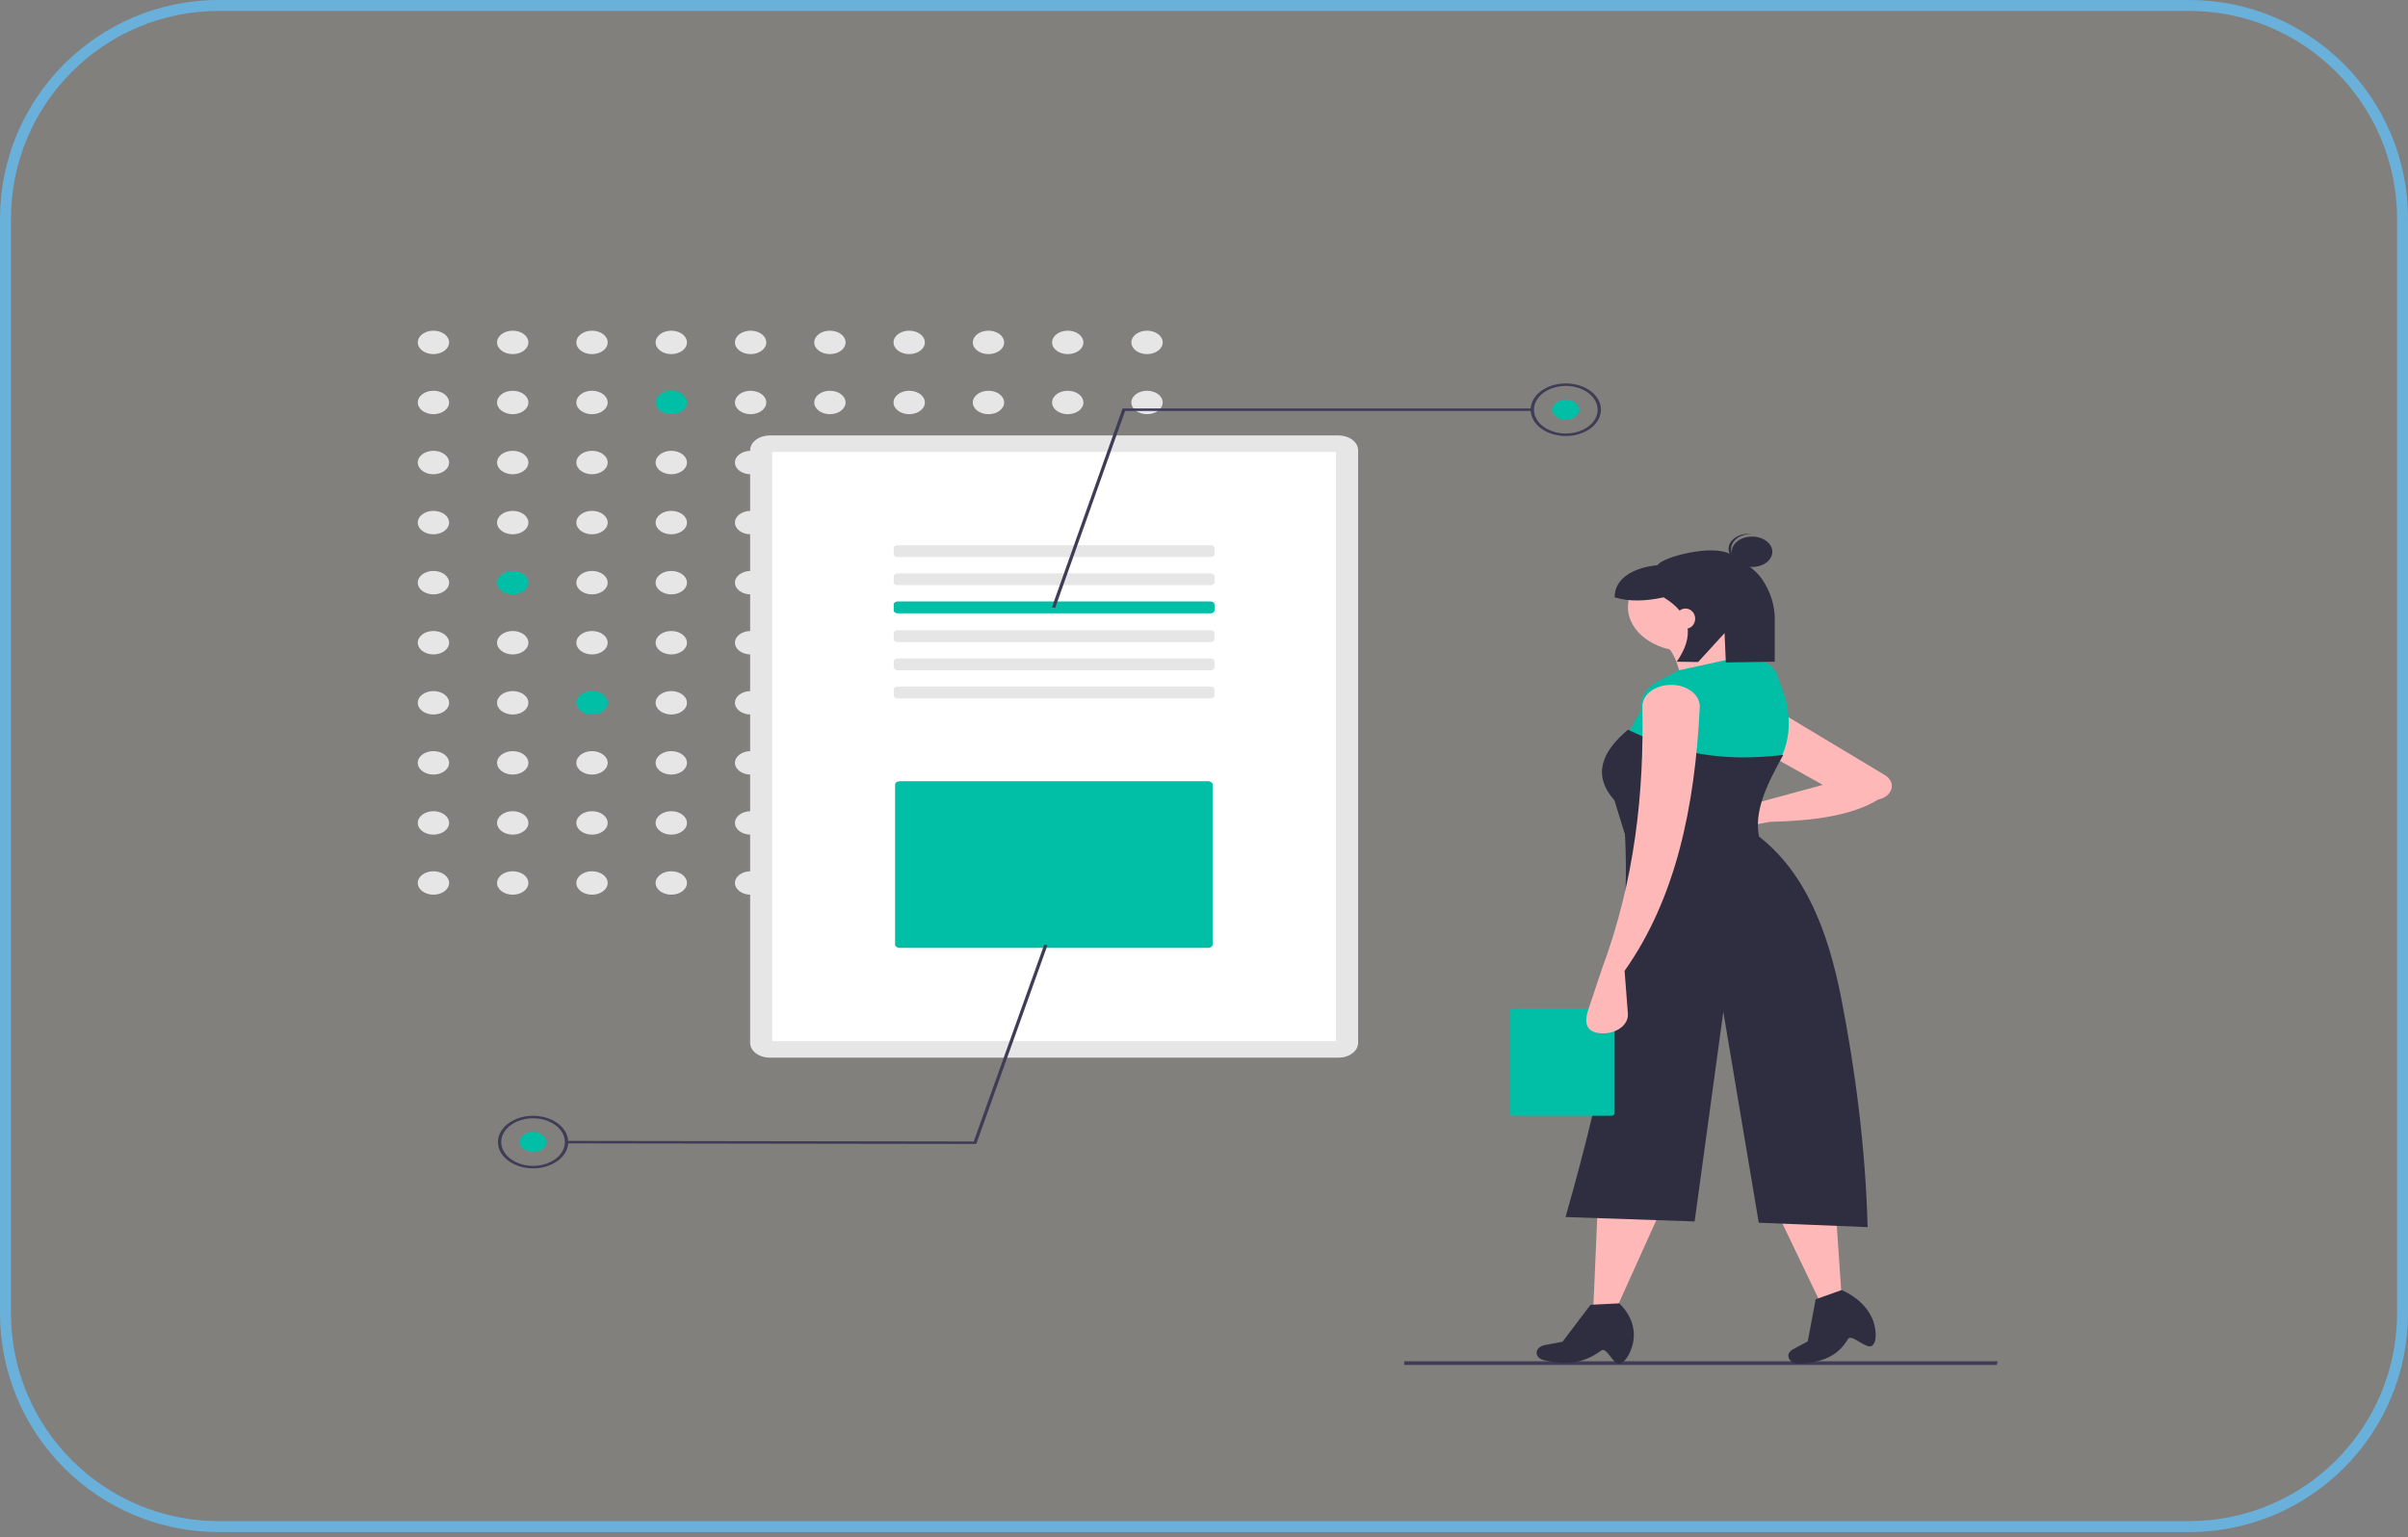 <svg width="415" height="265" viewBox="0 0 415 265" fill="none" xmlns="http://www.w3.org/2000/svg">
<rect x="0" y="0" width="415" height="265" fill="#808080" stroke="none"/>
<g clip-path="url(#clip0_284_1779)">
<path d="M377.271 0H37.727C16.891 0 0 16.891 0 37.727V226.363C0 247.199 16.891 264.09 37.727 264.09H377.271C398.108 264.09 414.999 247.199 414.999 226.363V37.727C414.999 16.891 398.108 0 377.271 0Z" fill="#FFC700" fill-opacity="0.02"/>
<path d="M377.274 0.941H37.729C17.414 0.941 0.945 17.41 0.945 37.725V226.361C0.945 246.676 17.414 263.145 37.729 263.145H377.274C397.589 263.145 414.058 246.676 414.058 226.361V37.725C414.058 17.41 397.589 0.941 377.274 0.941Z" stroke="#69B1DA" stroke-width="1.886"/>
<g clip-path="url(#clip1_284_1779)">
<path d="M344.122 235.277H242V234.652H344.273L344.122 235.277Z" fill="#3F3D56"/>
<path d="M74.7 61.04C76.191 61.04 77.399 60.136 77.399 59.02C77.399 57.904 76.191 57 74.7 57C73.209 57 72 57.904 72 59.02C72 60.136 73.209 61.04 74.7 61.04Z" fill="#E6E6E6"/>
<path d="M88.364 61.04C89.855 61.04 91.063 60.136 91.063 59.02C91.063 57.904 89.855 57 88.364 57C86.873 57 85.664 57.904 85.664 59.02C85.664 60.136 86.873 61.04 88.364 61.04Z" fill="#E6E6E6"/>
<path d="M102.028 61.04C103.519 61.04 104.727 60.136 104.727 59.02C104.727 57.904 103.519 57 102.028 57C100.537 57 99.328 57.904 99.328 59.02C99.328 60.136 100.537 61.04 102.028 61.04Z" fill="#E6E6E6"/>
<path d="M115.692 61.04C117.183 61.04 118.391 60.136 118.391 59.02C118.391 57.904 117.183 57 115.692 57C114.201 57 112.992 57.904 112.992 59.02C112.992 60.136 114.201 61.04 115.692 61.04Z" fill="#E6E6E6"/>
<path d="M129.364 61.04C130.855 61.04 132.063 60.136 132.063 59.02C132.063 57.904 130.855 57 129.364 57C127.873 57 126.664 57.904 126.664 59.02C126.664 60.136 127.873 61.04 129.364 61.04Z" fill="#E6E6E6"/>
<path d="M143.028 61.04C144.519 61.04 145.727 60.136 145.727 59.02C145.727 57.904 144.519 57 143.028 57C141.537 57 140.328 57.904 140.328 59.02C140.328 60.136 141.537 61.04 143.028 61.04Z" fill="#E6E6E6"/>
<path d="M156.692 61.04C158.183 61.04 159.391 60.136 159.391 59.02C159.391 57.904 158.183 57 156.692 57C155.201 57 153.992 57.904 153.992 59.02C153.992 60.136 155.201 61.04 156.692 61.04Z" fill="#E6E6E6"/>
<path d="M170.356 61.04C171.847 61.04 173.055 60.136 173.055 59.02C173.055 57.904 171.847 57 170.356 57C168.865 57 167.656 57.904 167.656 59.02C167.656 60.136 168.865 61.04 170.356 61.04Z" fill="#E6E6E6"/>
<path d="M184.02 61.04C185.511 61.04 186.719 60.136 186.719 59.02C186.719 57.904 185.511 57 184.02 57C182.529 57 181.32 57.904 181.32 59.02C181.32 60.136 182.529 61.04 184.02 61.04Z" fill="#E6E6E6"/>
<path d="M197.684 61.04C199.175 61.04 200.384 60.136 200.384 59.02C200.384 57.904 199.175 57 197.684 57C196.193 57 194.984 57.904 194.984 59.02C194.984 60.136 196.193 61.04 197.684 61.04Z" fill="#E6E6E6"/>
<path d="M74.7 71.395C76.191 71.395 77.399 70.491 77.399 69.375C77.399 68.26 76.191 67.356 74.7 67.356C73.209 67.356 72 68.26 72 69.375C72 70.491 73.209 71.395 74.7 71.395Z" fill="#E6E6E6"/>
<path d="M88.364 71.395C89.855 71.395 91.063 70.491 91.063 69.375C91.063 68.26 89.855 67.356 88.364 67.356C86.873 67.356 85.664 68.26 85.664 69.375C85.664 70.491 86.873 71.395 88.364 71.395Z" fill="#E6E6E6"/>
<path d="M102.028 71.395C103.519 71.395 104.727 70.491 104.727 69.375C104.727 68.26 103.519 67.356 102.028 67.356C100.537 67.356 99.328 68.26 99.328 69.375C99.328 70.491 100.537 71.395 102.028 71.395Z" fill="#E6E6E6"/>
<path d="M115.692 71.395C117.183 71.395 118.391 70.491 118.391 69.375C118.391 68.26 117.183 67.356 115.692 67.356C114.201 67.356 112.992 68.26 112.992 69.375C112.992 70.491 114.201 71.395 115.692 71.395Z" fill="#00BFA6"/>
<path d="M129.364 71.395C130.855 71.395 132.063 70.491 132.063 69.375C132.063 68.26 130.855 67.356 129.364 67.356C127.873 67.356 126.664 68.26 126.664 69.375C126.664 70.491 127.873 71.395 129.364 71.395Z" fill="#E6E6E6"/>
<path d="M143.028 71.395C144.519 71.395 145.727 70.491 145.727 69.375C145.727 68.26 144.519 67.356 143.028 67.356C141.537 67.356 140.328 68.26 140.328 69.375C140.328 70.491 141.537 71.395 143.028 71.395Z" fill="#E6E6E6"/>
<path d="M156.692 71.395C158.183 71.395 159.391 70.491 159.391 69.375C159.391 68.26 158.183 67.356 156.692 67.356C155.201 67.356 153.992 68.26 153.992 69.375C153.992 70.491 155.201 71.395 156.692 71.395Z" fill="#E6E6E6"/>
<path d="M170.356 71.395C171.847 71.395 173.055 70.491 173.055 69.375C173.055 68.26 171.847 67.356 170.356 67.356C168.865 67.356 167.656 68.26 167.656 69.375C167.656 70.491 168.865 71.395 170.356 71.395Z" fill="#E6E6E6"/>
<path d="M184.02 71.395C185.511 71.395 186.719 70.491 186.719 69.375C186.719 68.26 185.511 67.356 184.02 67.356C182.529 67.356 181.32 68.26 181.32 69.375C181.32 70.491 182.529 71.395 184.02 71.395Z" fill="#E6E6E6"/>
<path d="M197.684 71.395C199.175 71.395 200.384 70.491 200.384 69.375C200.384 68.26 199.175 67.356 197.684 67.356C196.193 67.356 194.984 68.26 194.984 69.375C194.984 70.491 196.193 71.395 197.684 71.395Z" fill="#E6E6E6"/>
<path d="M74.7 81.747C76.191 81.747 77.399 80.843 77.399 79.727C77.399 78.611 76.191 77.707 74.7 77.707C73.209 77.707 72 78.611 72 79.727C72 80.843 73.209 81.747 74.7 81.747Z" fill="#E6E6E6"/>
<path d="M88.364 81.747C89.855 81.747 91.063 80.843 91.063 79.727C91.063 78.611 89.855 77.707 88.364 77.707C86.873 77.707 85.664 78.611 85.664 79.727C85.664 80.843 86.873 81.747 88.364 81.747Z" fill="#E6E6E6"/>
<path d="M102.028 81.747C103.519 81.747 104.727 80.843 104.727 79.727C104.727 78.611 103.519 77.707 102.028 77.707C100.537 77.707 99.328 78.611 99.328 79.727C99.328 80.843 100.537 81.747 102.028 81.747Z" fill="#E6E6E6"/>
<path d="M115.692 81.747C117.183 81.747 118.391 80.843 118.391 79.727C118.391 78.611 117.183 77.707 115.692 77.707C114.201 77.707 112.992 78.611 112.992 79.727C112.992 80.843 114.201 81.747 115.692 81.747Z" fill="#E6E6E6"/>
<path d="M129.364 81.747C130.855 81.747 132.063 80.843 132.063 79.727C132.063 78.611 130.855 77.707 129.364 77.707C127.873 77.707 126.664 78.611 126.664 79.727C126.664 80.843 127.873 81.747 129.364 81.747Z" fill="#E6E6E6"/>
<path d="M143.028 81.747C144.519 81.747 145.727 80.843 145.727 79.727C145.727 78.611 144.519 77.707 143.028 77.707C141.537 77.707 140.328 78.611 140.328 79.727C140.328 80.843 141.537 81.747 143.028 81.747Z" fill="#E6E6E6"/>
<path d="M156.692 81.747C158.183 81.747 159.391 80.843 159.391 79.727C159.391 78.611 158.183 77.707 156.692 77.707C155.201 77.707 153.992 78.611 153.992 79.727C153.992 80.843 155.201 81.747 156.692 81.747Z" fill="#E6E6E6"/>
<path d="M170.356 81.747C171.847 81.747 173.055 80.843 173.055 79.727C173.055 78.611 171.847 77.707 170.356 77.707C168.865 77.707 167.656 78.611 167.656 79.727C167.656 80.843 168.865 81.747 170.356 81.747Z" fill="#E6E6E6"/>
<path d="M184.02 81.747C185.511 81.747 186.719 80.843 186.719 79.727C186.719 78.611 185.511 77.707 184.02 77.707C182.529 77.707 181.32 78.611 181.32 79.727C181.32 80.843 182.529 81.747 184.02 81.747Z" fill="#E6E6E6"/>
<path d="M197.684 81.747C199.175 81.747 200.384 80.843 200.384 79.727C200.384 78.611 199.175 77.707 197.684 77.707C196.193 77.707 194.984 78.611 194.984 79.727C194.984 80.843 196.193 81.747 197.684 81.747Z" fill="#E6E6E6"/>
<path d="M74.7 92.099C76.191 92.099 77.399 91.194 77.399 90.079C77.399 88.963 76.191 88.059 74.7 88.059C73.209 88.059 72 88.963 72 90.079C72 91.194 73.209 92.099 74.7 92.099Z" fill="#E6E6E6"/>
<path d="M88.364 92.099C89.855 92.099 91.063 91.194 91.063 90.079C91.063 88.963 89.855 88.059 88.364 88.059C86.873 88.059 85.664 88.963 85.664 90.079C85.664 91.194 86.873 92.099 88.364 92.099Z" fill="#E6E6E6"/>
<path d="M102.028 92.099C103.519 92.099 104.727 91.194 104.727 90.079C104.727 88.963 103.519 88.059 102.028 88.059C100.537 88.059 99.328 88.963 99.328 90.079C99.328 91.194 100.537 92.099 102.028 92.099Z" fill="#E6E6E6"/>
<path d="M115.692 92.099C117.183 92.099 118.391 91.194 118.391 90.079C118.391 88.963 117.183 88.059 115.692 88.059C114.201 88.059 112.992 88.963 112.992 90.079C112.992 91.194 114.201 92.099 115.692 92.099Z" fill="#E6E6E6"/>
<path d="M129.364 92.099C130.855 92.099 132.063 91.194 132.063 90.079C132.063 88.963 130.855 88.059 129.364 88.059C127.873 88.059 126.664 88.963 126.664 90.079C126.664 91.194 127.873 92.099 129.364 92.099Z" fill="#E6E6E6"/>
<path d="M143.028 92.099C144.519 92.099 145.727 91.194 145.727 90.079C145.727 88.963 144.519 88.059 143.028 88.059C141.537 88.059 140.328 88.963 140.328 90.079C140.328 91.194 141.537 92.099 143.028 92.099Z" fill="#E6E6E6"/>
<path d="M156.692 92.099C158.183 92.099 159.391 91.194 159.391 90.079C159.391 88.963 158.183 88.059 156.692 88.059C155.201 88.059 153.992 88.963 153.992 90.079C153.992 91.194 155.201 92.099 156.692 92.099Z" fill="#E6E6E6"/>
<path d="M170.356 92.099C171.847 92.099 173.055 91.194 173.055 90.079C173.055 88.963 171.847 88.059 170.356 88.059C168.865 88.059 167.656 88.963 167.656 90.079C167.656 91.194 168.865 92.099 170.356 92.099Z" fill="#E6E6E6"/>
<path d="M184.02 92.099C185.511 92.099 186.719 91.194 186.719 90.079C186.719 88.963 185.511 88.059 184.02 88.059C182.529 88.059 181.32 88.963 181.32 90.079C181.32 91.194 182.529 92.099 184.02 92.099Z" fill="#E6E6E6"/>
<path d="M197.684 92.099C199.175 92.099 200.384 91.194 200.384 90.079C200.384 88.963 199.175 88.059 197.684 88.059C196.193 88.059 194.984 88.963 194.984 90.079C194.984 91.194 196.193 92.099 197.684 92.099Z" fill="#E6E6E6"/>
<path d="M74.7 102.454C76.191 102.454 77.399 101.55 77.399 100.434C77.399 99.318 76.191 98.414 74.7 98.414C73.209 98.414 72 99.318 72 100.434C72 101.55 73.209 102.454 74.7 102.454Z" fill="#E6E6E6"/>
<path d="M88.364 102.454C89.855 102.454 91.063 101.55 91.063 100.434C91.063 99.318 89.855 98.414 88.364 98.414C86.873 98.414 85.664 99.318 85.664 100.434C85.664 101.55 86.873 102.454 88.364 102.454Z" fill="#00BFA6"/>
<path d="M102.028 102.454C103.519 102.454 104.727 101.55 104.727 100.434C104.727 99.318 103.519 98.414 102.028 98.414C100.537 98.414 99.328 99.318 99.328 100.434C99.328 101.55 100.537 102.454 102.028 102.454Z" fill="#E6E6E6"/>
<path d="M115.692 102.454C117.183 102.454 118.391 101.55 118.391 100.434C118.391 99.318 117.183 98.414 115.692 98.414C114.201 98.414 112.992 99.318 112.992 100.434C112.992 101.55 114.201 102.454 115.692 102.454Z" fill="#E6E6E6"/>
<path d="M129.364 102.454C130.855 102.454 132.063 101.55 132.063 100.434C132.063 99.318 130.855 98.414 129.364 98.414C127.873 98.414 126.664 99.318 126.664 100.434C126.664 101.55 127.873 102.454 129.364 102.454Z" fill="#E6E6E6"/>
<path d="M143.028 102.454C144.519 102.454 145.727 101.55 145.727 100.434C145.727 99.318 144.519 98.414 143.028 98.414C141.537 98.414 140.328 99.318 140.328 100.434C140.328 101.55 141.537 102.454 143.028 102.454Z" fill="#E6E6E6"/>
<path d="M156.692 102.454C158.183 102.454 159.391 101.55 159.391 100.434C159.391 99.318 158.183 98.414 156.692 98.414C155.201 98.414 153.992 99.318 153.992 100.434C153.992 101.55 155.201 102.454 156.692 102.454Z" fill="#E6E6E6"/>
<path d="M170.356 102.454C171.847 102.454 173.055 101.55 173.055 100.434C173.055 99.318 171.847 98.414 170.356 98.414C168.865 98.414 167.656 99.318 167.656 100.434C167.656 101.55 168.865 102.454 170.356 102.454Z" fill="#E6E6E6"/>
<path d="M184.02 102.454C185.511 102.454 186.719 101.55 186.719 100.434C186.719 99.318 185.511 98.414 184.02 98.414C182.529 98.414 181.32 99.318 181.32 100.434C181.32 101.55 182.529 102.454 184.02 102.454Z" fill="#E6E6E6"/>
<path d="M197.684 102.454C199.175 102.454 200.384 101.55 200.384 100.434C200.384 99.318 199.175 98.414 197.684 98.414C196.193 98.414 194.984 99.318 194.984 100.434C194.984 101.55 196.193 102.454 197.684 102.454Z" fill="#E6E6E6"/>
<path d="M74.7 112.806C76.191 112.806 77.399 111.901 77.399 110.786C77.399 109.67 76.191 108.766 74.7 108.766C73.209 108.766 72 109.67 72 110.786C72 111.901 73.209 112.806 74.7 112.806Z" fill="#E6E6E6"/>
<path d="M88.364 112.806C89.855 112.806 91.063 111.901 91.063 110.786C91.063 109.67 89.855 108.766 88.364 108.766C86.873 108.766 85.664 109.67 85.664 110.786C85.664 111.901 86.873 112.806 88.364 112.806Z" fill="#E6E6E6"/>
<path d="M102.028 112.806C103.519 112.806 104.727 111.901 104.727 110.786C104.727 109.67 103.519 108.766 102.028 108.766C100.537 108.766 99.328 109.67 99.328 110.786C99.328 111.901 100.537 112.806 102.028 112.806Z" fill="#E6E6E6"/>
<path d="M115.692 112.806C117.183 112.806 118.391 111.901 118.391 110.786C118.391 109.67 117.183 108.766 115.692 108.766C114.201 108.766 112.992 109.67 112.992 110.786C112.992 111.901 114.201 112.806 115.692 112.806Z" fill="#E6E6E6"/>
<path d="M129.364 112.806C130.855 112.806 132.063 111.901 132.063 110.786C132.063 109.67 130.855 108.766 129.364 108.766C127.873 108.766 126.664 109.67 126.664 110.786C126.664 111.901 127.873 112.806 129.364 112.806Z" fill="#E6E6E6"/>
<path d="M143.028 112.806C144.519 112.806 145.727 111.901 145.727 110.786C145.727 109.67 144.519 108.766 143.028 108.766C141.537 108.766 140.328 109.67 140.328 110.786C140.328 111.901 141.537 112.806 143.028 112.806Z" fill="#E6E6E6"/>
<path d="M156.692 112.806C158.183 112.806 159.391 111.901 159.391 110.786C159.391 109.67 158.183 108.766 156.692 108.766C155.201 108.766 153.992 109.67 153.992 110.786C153.992 111.901 155.201 112.806 156.692 112.806Z" fill="#E6E6E6"/>
<path d="M170.356 112.806C171.847 112.806 173.055 111.901 173.055 110.786C173.055 109.67 171.847 108.766 170.356 108.766C168.865 108.766 167.656 109.67 167.656 110.786C167.656 111.901 168.865 112.806 170.356 112.806Z" fill="#E6E6E6"/>
<path d="M184.02 112.806C185.511 112.806 186.719 111.901 186.719 110.786C186.719 109.67 185.511 108.766 184.02 108.766C182.529 108.766 181.32 109.67 181.32 110.786C181.32 111.901 182.529 112.806 184.02 112.806Z" fill="#E6E6E6"/>
<path d="M197.684 112.806C199.175 112.806 200.384 111.901 200.384 110.786C200.384 109.67 199.175 108.766 197.684 108.766C196.193 108.766 194.984 109.67 194.984 110.786C194.984 111.901 196.193 112.806 197.684 112.806Z" fill="#E6E6E6"/>
<path d="M74.7 123.161C76.191 123.161 77.399 122.257 77.399 121.141C77.399 120.025 76.191 119.121 74.7 119.121C73.209 119.121 72 120.025 72 121.141C72 122.257 73.209 123.161 74.7 123.161Z" fill="#E6E6E6"/>
<path d="M88.364 123.161C89.855 123.161 91.063 122.257 91.063 121.141C91.063 120.025 89.855 119.121 88.364 119.121C86.873 119.121 85.664 120.025 85.664 121.141C85.664 122.257 86.873 123.161 88.364 123.161Z" fill="#E6E6E6"/>
<path d="M102.028 123.161C103.519 123.161 104.727 122.257 104.727 121.141C104.727 120.025 103.519 119.121 102.028 119.121C100.537 119.121 99.328 120.025 99.328 121.141C99.328 122.257 100.537 123.161 102.028 123.161Z" fill="#00BFA6"/>
<path d="M115.692 123.161C117.183 123.161 118.391 122.257 118.391 121.141C118.391 120.025 117.183 119.121 115.692 119.121C114.201 119.121 112.992 120.025 112.992 121.141C112.992 122.257 114.201 123.161 115.692 123.161Z" fill="#E6E6E6"/>
<path d="M129.364 123.161C130.855 123.161 132.063 122.257 132.063 121.141C132.063 120.025 130.855 119.121 129.364 119.121C127.873 119.121 126.664 120.025 126.664 121.141C126.664 122.257 127.873 123.161 129.364 123.161Z" fill="#E6E6E6"/>
<path d="M143.028 123.161C144.519 123.161 145.727 122.257 145.727 121.141C145.727 120.025 144.519 119.121 143.028 119.121C141.537 119.121 140.328 120.025 140.328 121.141C140.328 122.257 141.537 123.161 143.028 123.161Z" fill="#E6E6E6"/>
<path d="M156.692 123.161C158.183 123.161 159.391 122.257 159.391 121.141C159.391 120.025 158.183 119.121 156.692 119.121C155.201 119.121 153.992 120.025 153.992 121.141C153.992 122.257 155.201 123.161 156.692 123.161Z" fill="#E6E6E6"/>
<path d="M170.356 123.161C171.847 123.161 173.055 122.257 173.055 121.141C173.055 120.025 171.847 119.121 170.356 119.121C168.865 119.121 167.656 120.025 167.656 121.141C167.656 122.257 168.865 123.161 170.356 123.161Z" fill="#E6E6E6"/>
<path d="M184.02 123.161C185.511 123.161 186.719 122.257 186.719 121.141C186.719 120.025 185.511 119.121 184.02 119.121C182.529 119.121 181.32 120.025 181.32 121.141C181.32 122.257 182.529 123.161 184.02 123.161Z" fill="#E6E6E6"/>
<path d="M197.684 123.161C199.175 123.161 200.384 122.257 200.384 121.141C200.384 120.025 199.175 119.121 197.684 119.121C196.193 119.121 194.984 120.025 194.984 121.141C194.984 122.257 196.193 123.161 197.684 123.161Z" fill="#E6E6E6"/>
<path d="M74.7 133.513C76.191 133.513 77.399 132.608 77.399 131.493C77.399 130.377 76.191 129.473 74.7 129.473C73.209 129.473 72 130.377 72 131.493C72 132.608 73.209 133.513 74.7 133.513Z" fill="#E6E6E6"/>
<path d="M88.364 133.513C89.855 133.513 91.063 132.608 91.063 131.493C91.063 130.377 89.855 129.473 88.364 129.473C86.873 129.473 85.664 130.377 85.664 131.493C85.664 132.608 86.873 133.513 88.364 133.513Z" fill="#E6E6E6"/>
<path d="M102.028 133.513C103.519 133.513 104.727 132.608 104.727 131.493C104.727 130.377 103.519 129.473 102.028 129.473C100.537 129.473 99.328 130.377 99.328 131.493C99.328 132.608 100.537 133.513 102.028 133.513Z" fill="#E6E6E6"/>
<path d="M115.692 133.513C117.183 133.513 118.391 132.608 118.391 131.493C118.391 130.377 117.183 129.473 115.692 129.473C114.201 129.473 112.992 130.377 112.992 131.493C112.992 132.608 114.201 133.513 115.692 133.513Z" fill="#E6E6E6"/>
<path d="M129.364 133.513C130.855 133.513 132.063 132.608 132.063 131.493C132.063 130.377 130.855 129.473 129.364 129.473C127.873 129.473 126.664 130.377 126.664 131.493C126.664 132.608 127.873 133.513 129.364 133.513Z" fill="#E6E6E6"/>
<path d="M143.028 133.513C144.519 133.513 145.727 132.608 145.727 131.493C145.727 130.377 144.519 129.473 143.028 129.473C141.537 129.473 140.328 130.377 140.328 131.493C140.328 132.608 141.537 133.513 143.028 133.513Z" fill="#E6E6E6"/>
<path d="M156.692 133.513C158.183 133.513 159.391 132.608 159.391 131.493C159.391 130.377 158.183 129.473 156.692 129.473C155.201 129.473 153.992 130.377 153.992 131.493C153.992 132.608 155.201 133.513 156.692 133.513Z" fill="#E6E6E6"/>
<path d="M170.356 133.513C171.847 133.513 173.055 132.608 173.055 131.493C173.055 130.377 171.847 129.473 170.356 129.473C168.865 129.473 167.656 130.377 167.656 131.493C167.656 132.608 168.865 133.513 170.356 133.513Z" fill="#E6E6E6"/>
<path d="M184.02 133.513C185.511 133.513 186.719 132.608 186.719 131.493C186.719 130.377 185.511 129.473 184.02 129.473C182.529 129.473 181.32 130.377 181.32 131.493C181.32 132.608 182.529 133.513 184.02 133.513Z" fill="#E6E6E6"/>
<path d="M197.684 133.513C199.175 133.513 200.384 132.608 200.384 131.493C200.384 130.377 199.175 129.473 197.684 129.473C196.193 129.473 194.984 130.377 194.984 131.493C194.984 132.608 196.193 133.513 197.684 133.513Z" fill="#E6E6E6"/>
<path d="M74.7 143.868C76.191 143.868 77.399 142.964 77.399 141.848C77.399 140.733 76.191 139.828 74.7 139.828C73.209 139.828 72 140.733 72 141.848C72 142.964 73.209 143.868 74.7 143.868Z" fill="#E6E6E6"/>
<path d="M88.364 143.868C89.855 143.868 91.063 142.964 91.063 141.848C91.063 140.733 89.855 139.828 88.364 139.828C86.873 139.828 85.664 140.733 85.664 141.848C85.664 142.964 86.873 143.868 88.364 143.868Z" fill="#E6E6E6"/>
<path d="M102.028 143.868C103.519 143.868 104.727 142.964 104.727 141.848C104.727 140.733 103.519 139.828 102.028 139.828C100.537 139.828 99.328 140.733 99.328 141.848C99.328 142.964 100.537 143.868 102.028 143.868Z" fill="#E6E6E6"/>
<path d="M115.692 143.868C117.183 143.868 118.391 142.964 118.391 141.848C118.391 140.733 117.183 139.828 115.692 139.828C114.201 139.828 112.992 140.733 112.992 141.848C112.992 142.964 114.201 143.868 115.692 143.868Z" fill="#E6E6E6"/>
<path d="M129.364 143.868C130.855 143.868 132.063 142.964 132.063 141.848C132.063 140.733 130.855 139.828 129.364 139.828C127.873 139.828 126.664 140.733 126.664 141.848C126.664 142.964 127.873 143.868 129.364 143.868Z" fill="#E6E6E6"/>
<path d="M143.028 143.868C144.519 143.868 145.727 142.964 145.727 141.848C145.727 140.733 144.519 139.828 143.028 139.828C141.537 139.828 140.328 140.733 140.328 141.848C140.328 142.964 141.537 143.868 143.028 143.868Z" fill="#E6E6E6"/>
<path d="M156.692 143.868C158.183 143.868 159.391 142.964 159.391 141.848C159.391 140.733 158.183 139.828 156.692 139.828C155.201 139.828 153.992 140.733 153.992 141.848C153.992 142.964 155.201 143.868 156.692 143.868Z" fill="#E6E6E6"/>
<path d="M170.356 143.868C171.847 143.868 173.055 142.964 173.055 141.848C173.055 140.733 171.847 139.828 170.356 139.828C168.865 139.828 167.656 140.733 167.656 141.848C167.656 142.964 168.865 143.868 170.356 143.868Z" fill="#E6E6E6"/>
<path d="M184.02 143.868C185.511 143.868 186.719 142.964 186.719 141.848C186.719 140.733 185.511 139.828 184.02 139.828C182.529 139.828 181.32 140.733 181.32 141.848C181.32 142.964 182.529 143.868 184.02 143.868Z" fill="#E6E6E6"/>
<path d="M197.684 143.868C199.175 143.868 200.384 142.964 200.384 141.848C200.384 140.733 199.175 139.828 197.684 139.828C196.193 139.828 194.984 140.733 194.984 141.848C194.984 142.964 196.193 143.868 197.684 143.868Z" fill="#E6E6E6"/>
<path d="M74.7 154.22C76.191 154.22 77.399 153.315 77.399 152.2C77.399 151.084 76.191 150.18 74.7 150.18C73.209 150.18 72 151.084 72 152.2C72 153.315 73.209 154.22 74.7 154.22Z" fill="#E6E6E6"/>
<path d="M88.364 154.22C89.855 154.22 91.063 153.315 91.063 152.2C91.063 151.084 89.855 150.18 88.364 150.18C86.873 150.18 85.664 151.084 85.664 152.2C85.664 153.315 86.873 154.22 88.364 154.22Z" fill="#E6E6E6"/>
<path d="M102.028 154.22C103.519 154.22 104.727 153.315 104.727 152.2C104.727 151.084 103.519 150.18 102.028 150.18C100.537 150.18 99.328 151.084 99.328 152.2C99.328 153.315 100.537 154.22 102.028 154.22Z" fill="#E6E6E6"/>
<path d="M115.692 154.22C117.183 154.22 118.391 153.315 118.391 152.2C118.391 151.084 117.183 150.18 115.692 150.18C114.201 150.18 112.992 151.084 112.992 152.2C112.992 153.315 114.201 154.22 115.692 154.22Z" fill="#E6E6E6"/>
<path d="M129.364 154.22C130.855 154.22 132.063 153.315 132.063 152.2C132.063 151.084 130.855 150.18 129.364 150.18C127.873 150.18 126.664 151.084 126.664 152.2C126.664 153.315 127.873 154.22 129.364 154.22Z" fill="#E6E6E6"/>
<path d="M143.028 154.22C144.519 154.22 145.727 153.315 145.727 152.2C145.727 151.084 144.519 150.18 143.028 150.18C141.537 150.18 140.328 151.084 140.328 152.2C140.328 153.315 141.537 154.22 143.028 154.22Z" fill="#E6E6E6"/>
<path d="M156.692 154.22C158.183 154.22 159.391 153.315 159.391 152.2C159.391 151.084 158.183 150.18 156.692 150.18C155.201 150.18 153.992 151.084 153.992 152.2C153.992 153.315 155.201 154.22 156.692 154.22Z" fill="#E6E6E6"/>
<path d="M170.356 154.22C171.847 154.22 173.055 153.315 173.055 152.2C173.055 151.084 171.847 150.18 170.356 150.18C168.865 150.18 167.656 151.084 167.656 152.2C167.656 153.315 168.865 154.22 170.356 154.22Z" fill="#E6E6E6"/>
<path d="M184.02 154.22C185.511 154.22 186.719 153.315 186.719 152.2C186.719 151.084 185.511 150.18 184.02 150.18C182.529 150.18 181.32 151.084 181.32 152.2C181.32 153.315 182.529 154.22 184.02 154.22Z" fill="#E6E6E6"/>
<path d="M197.684 154.22C199.175 154.22 200.384 153.315 200.384 152.2C200.384 151.084 199.175 150.18 197.684 150.18C196.193 150.18 194.984 151.084 194.984 152.2C194.984 153.315 196.193 154.22 197.684 154.22Z" fill="#E6E6E6"/>
<path d="M230.649 75.055C231.554 75.055 232.422 75.324 233.062 75.803C233.702 76.282 234.062 76.931 234.062 77.609V179.761C234.062 180.096 233.974 180.428 233.802 180.738C233.631 181.048 233.379 181.33 233.062 181.567C232.745 181.804 232.369 181.992 231.955 182.12C231.541 182.249 231.097 182.315 230.649 182.315H132.694C132.246 182.315 131.802 182.249 131.388 182.12C130.974 181.992 130.598 181.804 130.281 181.567C129.964 181.33 129.713 181.048 129.541 180.738C129.37 180.428 129.281 180.096 129.281 179.761V77.609C129.281 76.931 129.641 76.282 130.281 75.803C130.921 75.324 131.789 75.055 132.694 75.055L230.649 75.055Z" fill="#E6E6E6"/>
<path d="M133.094 179.46H230.254V77.902H133.094V179.46Z" fill="white"/>
<path d="M208.632 93.973C208.722 93.973 208.811 93.986 208.893 94.011C208.976 94.037 209.051 94.075 209.115 94.122C209.178 94.17 209.229 94.226 209.263 94.288C209.297 94.35 209.315 94.416 209.315 94.483V95.505C209.315 95.64 209.243 95.77 209.115 95.866C208.987 95.962 208.813 96.016 208.632 96.016H154.706C154.616 96.016 154.528 96.002 154.445 95.977C154.362 95.951 154.287 95.913 154.223 95.866C154.16 95.819 154.11 95.762 154.075 95.7C154.041 95.638 154.023 95.572 154.023 95.505V94.483C154.023 94.416 154.041 94.35 154.075 94.288C154.11 94.226 154.16 94.17 154.223 94.122C154.287 94.075 154.362 94.037 154.445 94.011C154.528 93.986 154.616 93.973 154.706 93.973H208.632Z" fill="#E6E6E6"/>
<path d="M208.632 98.824C208.813 98.824 208.987 98.878 209.115 98.974C209.243 99.07 209.315 99.2 209.315 99.335V100.357C209.315 100.492 209.243 100.622 209.115 100.718C208.987 100.813 208.813 100.867 208.632 100.867H154.706C154.616 100.867 154.528 100.854 154.445 100.828C154.362 100.803 154.287 100.765 154.223 100.718C154.16 100.67 154.11 100.614 154.075 100.552C154.041 100.49 154.023 100.424 154.023 100.357V99.335C154.023 99.268 154.041 99.201 154.075 99.139C154.11 99.078 154.16 99.021 154.223 98.974C154.287 98.926 154.362 98.889 154.445 98.863C154.528 98.837 154.616 98.824 154.706 98.824H208.632Z" fill="#E6E6E6"/>
<path d="M208.632 103.676C208.813 103.676 208.987 103.73 209.115 103.825C209.243 103.921 209.315 104.051 209.315 104.187V105.208C209.315 105.344 209.243 105.473 209.115 105.569C208.987 105.665 208.813 105.719 208.632 105.719H154.706C154.525 105.719 154.351 105.665 154.223 105.569C154.095 105.473 154.023 105.344 154.023 105.208V104.187C154.023 104.051 154.095 103.921 154.223 103.825C154.351 103.73 154.525 103.676 154.706 103.676H208.632Z" fill="#00BFA6"/>
<path d="M208.632 108.633C208.813 108.633 208.987 108.687 209.115 108.782C209.243 108.878 209.315 109.008 209.315 109.144V110.165C209.315 110.301 209.243 110.43 209.115 110.526C208.987 110.622 208.813 110.676 208.632 110.676H154.706C154.616 110.676 154.528 110.663 154.445 110.637C154.362 110.611 154.287 110.574 154.223 110.526C154.16 110.479 154.11 110.423 154.075 110.361C154.041 110.299 154.023 110.232 154.023 110.165V109.144C154.023 109.076 154.041 109.01 154.075 108.948C154.11 108.886 154.16 108.83 154.223 108.782C154.287 108.735 154.362 108.697 154.445 108.672C154.528 108.646 154.616 108.633 154.706 108.633H208.632Z" fill="#E6E6E6"/>
<path d="M208.632 113.488C208.813 113.488 208.987 113.542 209.115 113.638C209.243 113.734 209.315 113.864 209.315 113.999V115.021C209.315 115.088 209.297 115.154 209.263 115.216C209.229 115.278 209.178 115.334 209.115 115.382C209.051 115.429 208.976 115.467 208.893 115.492C208.811 115.518 208.722 115.531 208.632 115.531H154.706C154.616 115.531 154.528 115.518 154.445 115.492C154.362 115.467 154.287 115.429 154.223 115.382C154.16 115.334 154.11 115.278 154.075 115.216C154.041 115.154 154.023 115.088 154.023 115.021V113.999C154.023 113.932 154.041 113.866 154.075 113.804C154.11 113.742 154.16 113.685 154.223 113.638C154.287 113.59 154.362 113.553 154.445 113.527C154.528 113.501 154.616 113.488 154.706 113.488H208.632Z" fill="#E6E6E6"/>
<path d="M208.632 118.34C208.813 118.34 208.987 118.394 209.115 118.489C209.243 118.585 209.315 118.715 209.315 118.851V119.872C209.315 120.008 209.243 120.138 209.115 120.233C208.987 120.329 208.813 120.383 208.632 120.383H154.706C154.525 120.383 154.351 120.329 154.223 120.233C154.095 120.138 154.023 120.008 154.023 119.872V118.851C154.023 118.715 154.095 118.585 154.223 118.489C154.351 118.394 154.525 118.34 154.706 118.34H208.632Z" fill="#E6E6E6"/>
<path d="M155.05 134.66C154.84 134.66 154.639 134.723 154.49 134.834C154.342 134.945 154.258 135.096 154.258 135.253V162.8C154.258 162.957 154.342 163.108 154.49 163.219C154.639 163.33 154.84 163.393 155.05 163.393H208.196C208.406 163.393 208.607 163.33 208.756 163.219C208.904 163.108 208.988 162.957 208.988 162.8V135.253C208.988 135.096 208.905 134.945 208.756 134.834C208.607 134.723 208.406 134.66 208.196 134.66H155.05Z" fill="#00BFA6"/>
<path d="M181.847 104.786L181.289 104.675L193.464 70.406H264.08V70.838H193.907L181.847 104.786Z" fill="#3F3D56"/>
<path d="M269.855 75.156C268.657 75.156 267.486 74.891 266.49 74.392C265.493 73.894 264.717 73.186 264.258 72.358C263.8 71.53 263.68 70.618 263.913 69.739C264.147 68.859 264.724 68.052 265.571 67.418C266.419 66.784 267.498 66.352 268.674 66.177C269.849 66.002 271.067 66.092 272.174 66.435C273.281 66.778 274.227 67.359 274.893 68.105C275.559 68.85 275.914 69.727 275.914 70.623C275.912 71.825 275.273 72.977 274.138 73.827C273.002 74.677 271.462 75.155 269.855 75.156ZM269.855 66.522C268.771 66.522 267.712 66.762 266.81 67.213C265.909 67.663 265.206 68.304 264.791 69.054C264.376 69.803 264.268 70.628 264.479 71.423C264.691 72.219 265.213 72.95 265.979 73.523C266.746 74.097 267.723 74.488 268.786 74.646C269.849 74.804 270.952 74.723 271.953 74.413C272.955 74.102 273.811 73.576 274.413 72.902C275.016 72.227 275.337 71.434 275.337 70.623C275.335 69.536 274.757 68.493 273.73 67.724C272.702 66.955 271.309 66.523 269.855 66.522Z" fill="#3F3D56"/>
<path d="M269.855 72.349C271.13 72.349 272.163 71.575 272.163 70.621C272.163 69.668 271.13 68.894 269.855 68.894C268.58 68.894 267.547 69.668 267.547 70.621C267.547 71.575 268.58 72.349 269.855 72.349Z" fill="#00BFA6"/>
<path d="M179.962 162.824L180.519 162.936L168.257 197.187L97.641 197.085L97.642 196.654L167.815 196.754L179.962 162.824Z" fill="#3F3D56"/>
<path d="M91.883 192.328C93.081 192.33 94.252 192.597 95.247 193.097C96.242 193.597 97.016 194.306 97.473 195.135C97.929 195.964 98.047 196.875 97.811 197.754C97.575 198.633 96.996 199.44 96.147 200.073C95.298 200.706 94.217 201.136 93.042 201.309C91.866 201.483 90.648 201.391 89.542 201.046C88.436 200.702 87.491 200.119 86.827 199.373C86.163 198.626 85.81 197.749 85.812 196.853C85.817 195.651 86.459 194.5 87.597 193.651C88.735 192.803 90.276 192.327 91.883 192.328ZM91.861 200.963C92.945 200.965 94.005 200.726 94.908 200.276C95.81 199.827 96.515 199.187 96.931 198.438C97.348 197.689 97.459 196.865 97.249 196.069C97.04 195.273 96.52 194.541 95.755 193.967C94.989 193.392 94.014 193 92.951 192.84C91.888 192.68 90.785 192.76 89.783 193.069C88.781 193.378 87.923 193.903 87.319 194.576C86.715 195.25 86.392 196.042 86.389 196.854C86.388 197.941 86.964 198.984 87.989 199.755C89.015 200.525 90.407 200.96 91.861 200.963Z" fill="#3F3D56"/>
<path d="M91.871 198.587C93.145 198.587 94.179 197.814 94.179 196.86C94.179 195.906 93.145 195.133 91.871 195.133C90.596 195.133 89.562 195.906 89.562 196.86C89.562 197.814 90.596 198.587 91.871 198.587Z" fill="#00BFA6"/>
<path d="M278.674 225.336H274.602L275.329 208.469L286.091 208.904L278.674 225.336Z" fill="#FFB8B8"/>
<path d="M279.231 235.031C278.002 235.45 276.972 232.05 275.935 232.812C273.035 234.945 270.039 235.409 266.168 234.478L266.078 234.467C265.845 234.41 265.629 234.319 265.444 234.199C265.259 234.078 265.108 233.931 265.001 233.766C264.894 233.601 264.833 233.421 264.822 233.237C264.811 233.054 264.85 232.871 264.936 232.699C265.039 232.493 265.207 232.309 265.426 232.163C265.645 232.017 265.909 231.913 266.193 231.859L269.278 231.282L274.12 224.91L279.064 224.66C280.166 225.711 280.935 226.936 281.313 228.242C281.692 229.548 281.669 230.901 281.248 232.199C280.799 233.569 280.107 234.731 279.231 235.031Z" fill="#2F2E41"/>
<path d="M317.363 223.106L313.576 224.227L305.961 208.342L316.183 205.785L317.363 223.106Z" fill="#FFB8B8"/>
<path d="M322.643 231.969C321.706 232.697 319.077 229.818 318.488 230.813C316.839 233.594 314.281 234.85 310.224 235.05L310.135 235.064C309.89 235.076 309.644 235.051 309.413 234.989C309.182 234.928 308.969 234.833 308.789 234.709C308.608 234.584 308.463 234.434 308.363 234.266C308.262 234.099 308.208 233.918 308.203 233.734C308.198 233.515 308.264 233.297 308.396 233.101C308.528 232.905 308.722 232.735 308.96 232.608L311.545 231.222L312.915 223.964L317.39 222.371C318.931 223.045 320.248 223.973 321.242 225.083C322.236 226.193 322.88 227.457 323.127 228.78C323.383 230.178 323.31 231.449 322.643 231.969Z" fill="#2F2E41"/>
<path d="M304.995 141.664L298.743 142.867C298.27 142.958 297.776 142.969 297.296 142.898C296.817 142.828 296.365 142.678 295.973 142.459C295.582 142.241 295.26 141.96 295.033 141.636C294.805 141.313 294.677 140.955 294.659 140.59C294.641 140.254 294.717 139.92 294.88 139.606C295.043 139.293 295.291 139.009 295.607 138.77C295.924 138.532 296.303 138.345 296.72 138.221C297.138 138.097 297.585 138.038 298.034 138.049L303.54 138.182L314.152 135.291L304.122 129.694L305.286 121.859L324.832 133.601C325.18 133.81 325.467 134.071 325.675 134.367C325.882 134.664 326.006 134.989 326.038 135.322C326.091 135.883 325.883 136.44 325.449 136.899C325.015 137.358 324.382 137.69 323.657 137.839C319.077 140.635 312.405 141.492 304.995 141.664Z" fill="#FFB8B8"/>
<path d="M290.743 112.281C296.365 112.281 300.923 108.871 300.923 104.664C300.923 100.457 296.365 97.047 290.743 97.047C285.12 97.047 280.562 100.457 280.562 104.664C280.562 108.871 285.12 112.281 290.743 112.281Z" fill="#FFB8B8"/>
<path d="M303.253 115.113L289.582 119.248C289.984 116.014 288.851 112.778 286.383 110.107L297.726 108.148C297.579 110.741 299.452 113.058 303.253 115.113Z" fill="#FFB8B8"/>
<path d="M305.729 132.848C294.709 133.508 288.682 132.413 279.406 128.387L282.897 122.293C282.721 121.376 282.888 120.44 283.377 119.588C283.867 118.737 284.661 118.003 285.671 117.467L289.296 115.546L300.348 113.152L300.844 113.171C302.314 113.226 303.707 113.68 304.762 114.449C305.817 115.217 306.461 116.247 306.574 117.345C308.975 122.714 308.991 127.904 305.729 132.848Z" fill="#00BFA6"/>
<path d="M303.544 145.582L279.984 143.624L278.239 137.965C274.371 133.596 276.059 129.593 280.566 125.777C288.781 129.722 296.406 131.427 307.325 130.13C304.422 135.414 301.74 140.607 303.544 145.582Z" fill="#2F2E41"/>
<path d="M321.869 211.523L303.108 210.762L297 174.416L292.056 210.544L269.805 209.782C276.592 186.031 281.307 163.484 279.985 142.75L303.254 144.273C311.14 150.495 315.056 160.427 317.361 172.24C319.666 184.053 321.523 197.747 321.869 211.523Z" fill="#2F2E41"/>
<path d="M301.952 97.729C303.885 97.729 305.451 96.556 305.451 95.11C305.451 93.664 303.885 92.492 301.952 92.492C300.02 92.492 298.453 93.664 298.453 95.11C298.453 96.556 300.02 97.729 301.952 97.729Z" fill="#2F2E41"/>
<path d="M298.35 94.471C298.407 93.807 298.801 93.184 299.451 92.729C300.101 92.275 300.958 92.022 301.847 92.024C301.775 92.017 301.704 92.009 301.63 92.005C300.704 91.961 299.792 92.193 299.095 92.652C298.398 93.11 297.973 93.757 297.913 94.45C297.854 95.143 298.165 95.826 298.777 96.347C299.39 96.868 300.255 97.186 301.181 97.231C301.255 97.235 301.327 97.233 301.4 97.233C300.517 97.15 299.71 96.817 299.144 96.304C298.577 95.791 298.293 95.136 298.35 94.471Z" fill="#2F2E41"/>
<path d="M298.33 95.588C295.209 93.651 286.258 96.113 285.681 97.415C281.461 97.845 278.266 99.688 278.266 102.963C280.775 103.732 283.628 103.638 286.713 102.963C291.63 105.962 291.967 109.731 288.976 114.06L292.655 114.115L297.215 109.128L297.434 114.187L305.866 114.06V106.811C305.894 104.401 305.152 102.02 303.704 99.868C302.39 97.957 300.35 96.842 298.33 95.588Z" fill="#2F2E41"/>
<path d="M290.478 108.396C291.402 108.396 292.151 107.612 292.151 106.643C292.151 105.675 291.402 104.891 290.478 104.891C289.554 104.891 288.805 105.675 288.805 106.643C288.805 107.612 289.554 108.396 290.478 108.396Z" fill="#FFB8B8"/>
<path d="M277.678 173.867C277.834 173.867 277.983 173.914 278.093 173.996C278.204 174.078 278.266 174.19 278.266 174.307V191.893C278.266 192.01 278.204 192.122 278.093 192.204C277.983 192.287 277.834 192.333 277.678 192.333H260.814C260.658 192.333 260.509 192.287 260.399 192.204C260.288 192.122 260.227 192.01 260.227 191.893V174.307C260.227 174.19 260.288 174.078 260.399 173.996C260.509 173.914 260.658 173.867 260.814 173.867H277.678Z" fill="#00BFA6"/>
<path d="M279.984 167.344L280.554 174.73C280.591 175.205 280.485 175.681 280.246 176.122C280.006 176.563 279.638 176.959 279.169 177.281C278.699 177.602 278.14 177.841 277.531 177.981C276.923 178.121 276.28 178.157 275.651 178.088C273.143 177.812 273.086 175.977 273.701 174.137L276.043 167.126C281.789 151.71 283.34 136.579 283.05 121.821C283.038 121.321 283.162 120.824 283.413 120.36C283.665 119.897 284.04 119.476 284.516 119.124C284.991 118.771 285.556 118.495 286.178 118.311C286.8 118.127 287.466 118.039 288.135 118.052C288.787 118.066 289.429 118.177 290.024 118.377C290.619 118.578 291.155 118.865 291.602 119.221C292.048 119.577 292.396 119.996 292.625 120.453C292.854 120.91 292.96 121.397 292.937 121.885C292.124 139.214 288.746 154.95 279.984 167.344Z" fill="#FFB8B8"/>
</g>
</g>
<defs>
<clipPath id="clip0_284_1779">
<rect width="414.999" height="264.09" fill="white"/>
</clipPath>
<clipPath id="clip1_284_1779">
<rect width="310" height="188" fill="white" transform="translate(72 57)"/>
</clipPath>
</defs>
</svg>
